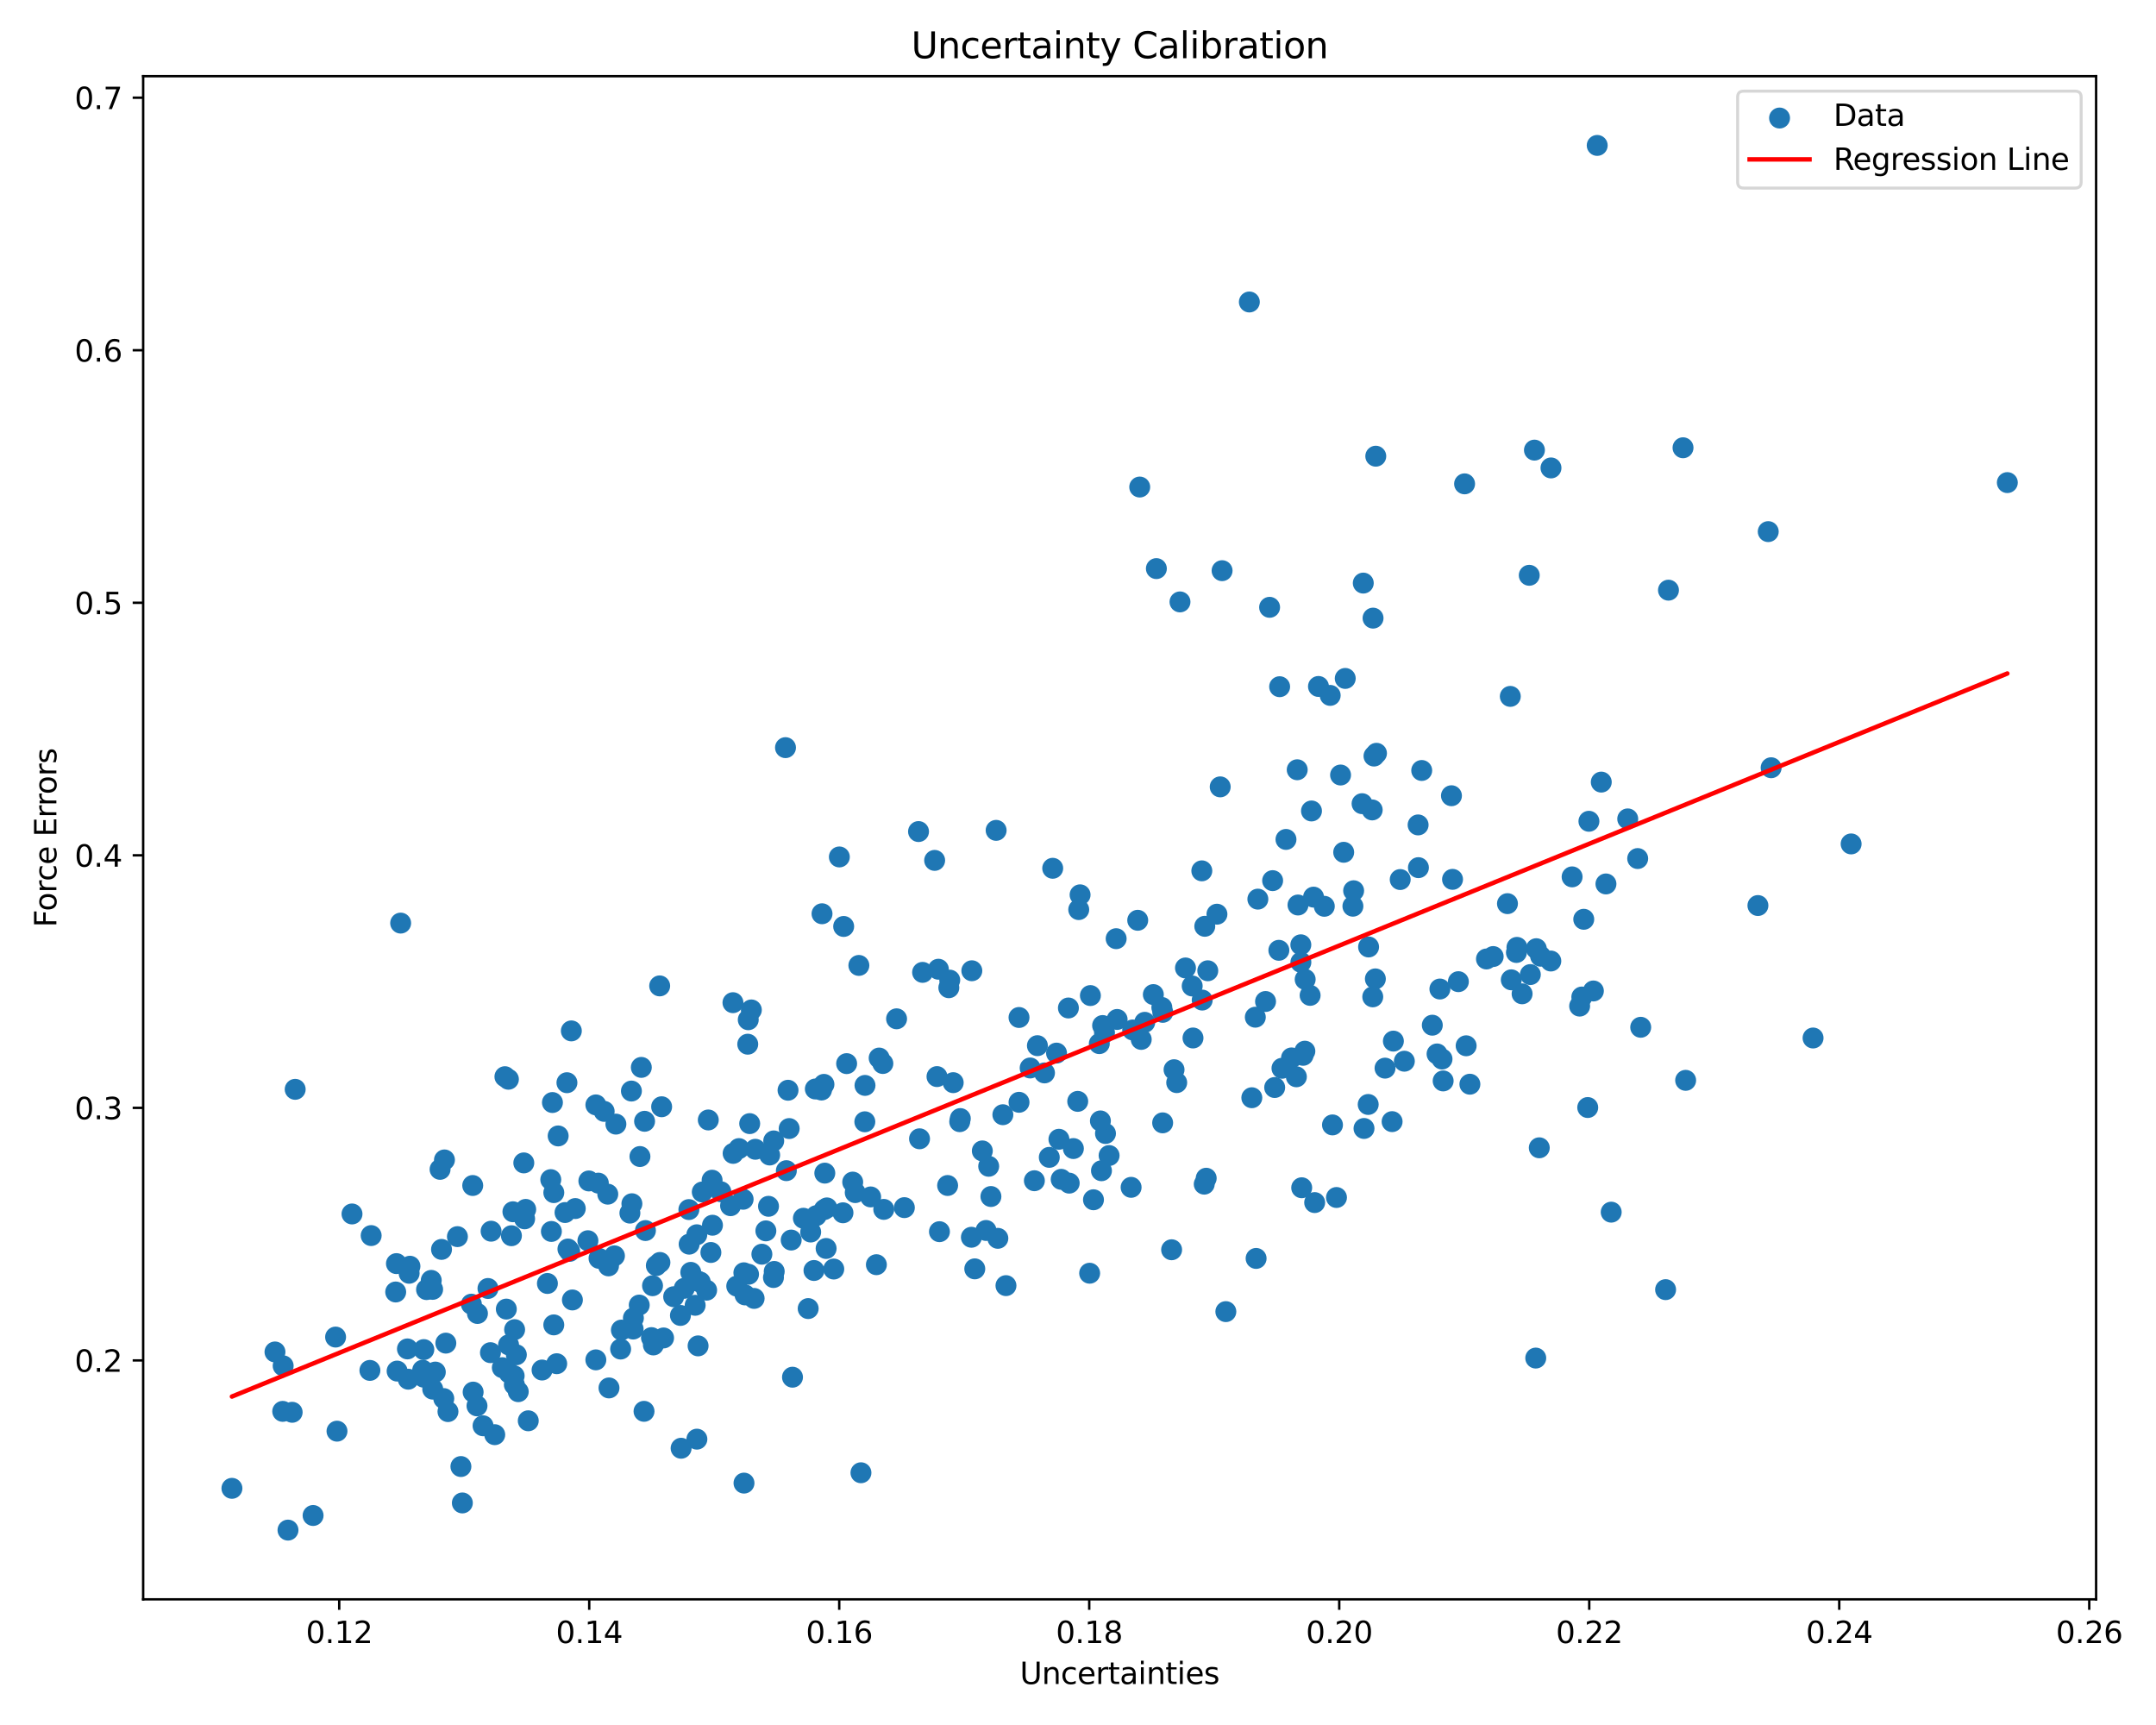 <?xml version="1.0" encoding="utf-8" standalone="no"?>
<!DOCTYPE svg PUBLIC "-//W3C//DTD SVG 1.1//EN"
  "http://www.w3.org/Graphics/SVG/1.1/DTD/svg11.dtd">
<svg xmlns:xlink="http://www.w3.org/1999/xlink" width="720pt" height="576pt" viewBox="0 0 720 576" xmlns="http://www.w3.org/2000/svg" version="1.1">
 <defs>
  <style type="text/css">*{stroke-linejoin: round; stroke-linecap: butt}</style>
 </defs>
 <g id="figure_1">
  <g id="patch_1">
   <path d="M 0 576 
L 720 576 
L 720 0 
L 0 0 
z
" style="fill: #ffffff"/>
  </g>
  <g id="axes_1">
   <g id="patch_2">
    <path d="M 47.81 534.04 
L 699.999 534.04 
L 699.999 25.44 
L 47.81 25.44 
z
" style="fill: #ffffff"/>
   </g>
   <g id="PathCollection_1">
    <defs>
     <path id="mf69632cab9" d="M 0 3 
C 0.796 3 1.559 2.684 2.121 2.121 
C 2.684 1.559 3 0.796 3 0 
C 3 -0.796 2.684 -1.559 2.121 -2.121 
C 1.559 -2.684 0.796 -3 0 -3 
C -0.796 -3 -1.559 -2.684 -2.121 -2.121 
C -2.684 -1.559 -3 -0.796 -3 0 
C -3 0.796 -2.684 1.559 -2.121 2.121 
C -1.559 2.684 -0.796 3 0 3 
z
" style="stroke: #1f77b4"/>
    </defs>
    <g clip-path="url(#p07d9698d6c)">
     <use xlink:href="#mf69632cab9" x="473.58" y="275.452" style="fill: #1f77b4; stroke: #1f77b4"/>
     <use xlink:href="#mf69632cab9" x="104.558" y="506.044" style="fill: #1f77b4; stroke: #1f77b4"/>
     <use xlink:href="#mf69632cab9" x="237.81" y="394.083" style="fill: #1f77b4; stroke: #1f77b4"/>
     <use xlink:href="#mf69632cab9" x="287.516" y="491.773" style="fill: #1f77b4; stroke: #1f77b4"/>
     <use xlink:href="#mf69632cab9" x="174.925" y="388.309" style="fill: #1f77b4; stroke: #1f77b4"/>
     <use xlink:href="#mf69632cab9" x="388.311" y="338.035" style="fill: #1f77b4; stroke: #1f77b4"/>
     <use xlink:href="#mf69632cab9" x="132.617" y="457.822" style="fill: #1f77b4; stroke: #1f77b4"/>
     <use xlink:href="#mf69632cab9" x="285.605" y="398.226" style="fill: #1f77b4; stroke: #1f77b4"/>
     <use xlink:href="#mf69632cab9" x="248.172" y="400.447" style="fill: #1f77b4; stroke: #1f77b4"/>
     <use xlink:href="#mf69632cab9" x="237.932" y="409.12" style="fill: #1f77b4; stroke: #1f77b4"/>
     <use xlink:href="#mf69632cab9" x="670.354" y="161.147" style="fill: #1f77b4; stroke: #1f77b4"/>
     <use xlink:href="#mf69632cab9" x="250.916" y="337.231" style="fill: #1f77b4; stroke: #1f77b4"/>
     <use xlink:href="#mf69632cab9" x="280.303" y="286.145" style="fill: #1f77b4; stroke: #1f77b4"/>
     <use xlink:href="#mf69632cab9" x="543.582" y="273.442" style="fill: #1f77b4; stroke: #1f77b4"/>
     <use xlink:href="#mf69632cab9" x="112.542" y="477.883" style="fill: #1f77b4; stroke: #1f77b4"/>
     <use xlink:href="#mf69632cab9" x="462.538" y="356.665" style="fill: #1f77b4; stroke: #1f77b4"/>
     <use xlink:href="#mf69632cab9" x="438.662" y="299.563" style="fill: #1f77b4; stroke: #1f77b4"/>
     <use xlink:href="#mf69632cab9" x="248.414" y="425" style="fill: #1f77b4; stroke: #1f77b4"/>
     <use xlink:href="#mf69632cab9" x="534.749" y="261.152" style="fill: #1f77b4; stroke: #1f77b4"/>
     <use xlink:href="#mf69632cab9" x="351.554" y="289.931" style="fill: #1f77b4; stroke: #1f77b4"/>
     <use xlink:href="#mf69632cab9" x="249.883" y="340.504" style="fill: #1f77b4; stroke: #1f77b4"/>
     <use xlink:href="#mf69632cab9" x="496.407" y="320.214" style="fill: #1f77b4; stroke: #1f77b4"/>
     <use xlink:href="#mf69632cab9" x="234.528" y="398.022" style="fill: #1f77b4; stroke: #1f77b4"/>
     <use xlink:href="#mf69632cab9" x="474.786" y="257.274" style="fill: #1f77b4; stroke: #1f77b4"/>
     <use xlink:href="#mf69632cab9" x="189.328" y="361.53" style="fill: #1f77b4; stroke: #1f77b4"/>
     <use xlink:href="#mf69632cab9" x="227.46" y="483.59" style="fill: #1f77b4; stroke: #1f77b4"/>
     <use xlink:href="#mf69632cab9" x="367.837" y="390.923" style="fill: #1f77b4; stroke: #1f77b4"/>
     <use xlink:href="#mf69632cab9" x="215.547" y="410.898" style="fill: #1f77b4; stroke: #1f77b4"/>
     <use xlink:href="#mf69632cab9" x="367.119" y="348.481" style="fill: #1f77b4; stroke: #1f77b4"/>
     <use xlink:href="#mf69632cab9" x="512.866" y="453.477" style="fill: #1f77b4; stroke: #1f77b4"/>
     <use xlink:href="#mf69632cab9" x="424.999" y="294.057" style="fill: #1f77b4; stroke: #1f77b4"/>
     <use xlink:href="#mf69632cab9" x="198.983" y="454.074" style="fill: #1f77b4; stroke: #1f77b4"/>
     <use xlink:href="#mf69632cab9" x="427.337" y="229.299" style="fill: #1f77b4; stroke: #1f77b4"/>
     <use xlink:href="#mf69632cab9" x="316.864" y="329.812" style="fill: #1f77b4; stroke: #1f77b4"/>
     <use xlink:href="#mf69632cab9" x="141.15" y="457.531" style="fill: #1f77b4; stroke: #1f77b4"/>
     <use xlink:href="#mf69632cab9" x="459.443" y="152.329" style="fill: #1f77b4; stroke: #1f77b4"/>
     <use xlink:href="#mf69632cab9" x="618.19" y="281.797" style="fill: #1f77b4; stroke: #1f77b4"/>
     <use xlink:href="#mf69632cab9" x="435.866" y="327.033" style="fill: #1f77b4; stroke: #1f77b4"/>
     <use xlink:href="#mf69632cab9" x="346.445" y="349.162" style="fill: #1f77b4; stroke: #1f77b4"/>
     <use xlink:href="#mf69632cab9" x="380.612" y="162.628" style="fill: #1f77b4; stroke: #1f77b4"/>
     <use xlink:href="#mf69632cab9" x="221.6" y="446.76" style="fill: #1f77b4; stroke: #1f77b4"/>
     <use xlink:href="#mf69632cab9" x="210.358" y="405.073" style="fill: #1f77b4; stroke: #1f77b4"/>
     <use xlink:href="#mf69632cab9" x="224.975" y="432.993" style="fill: #1f77b4; stroke: #1f77b4"/>
     <use xlink:href="#mf69632cab9" x="517.956" y="156.249" style="fill: #1f77b4; stroke: #1f77b4"/>
     <use xlink:href="#mf69632cab9" x="196.652" y="394.335" style="fill: #1f77b4; stroke: #1f77b4"/>
     <use xlink:href="#mf69632cab9" x="530.226" y="369.816" style="fill: #1f77b4; stroke: #1f77b4"/>
     <use xlink:href="#mf69632cab9" x="169.786" y="360.375" style="fill: #1f77b4; stroke: #1f77b4"/>
     <use xlink:href="#mf69632cab9" x="244.771" y="334.808" style="fill: #1f77b4; stroke: #1f77b4"/>
     <use xlink:href="#mf69632cab9" x="217.918" y="429.319" style="fill: #1f77b4; stroke: #1f77b4"/>
     <use xlink:href="#mf69632cab9" x="272.591" y="405.934" style="fill: #1f77b4; stroke: #1f77b4"/>
     <use xlink:href="#mf69632cab9" x="528.249" y="332.919" style="fill: #1f77b4; stroke: #1f77b4"/>
     <use xlink:href="#mf69632cab9" x="402.154" y="395.401" style="fill: #1f77b4; stroke: #1f77b4"/>
     <use xlink:href="#mf69632cab9" x="220.384" y="421.553" style="fill: #1f77b4; stroke: #1f77b4"/>
     <use xlink:href="#mf69632cab9" x="172.437" y="452.375" style="fill: #1f77b4; stroke: #1f77b4"/>
     <use xlink:href="#mf69632cab9" x="449.247" y="226.536" style="fill: #1f77b4; stroke: #1f77b4"/>
     <use xlink:href="#mf69632cab9" x="458.434" y="332.86" style="fill: #1f77b4; stroke: #1f77b4"/>
     <use xlink:href="#mf69632cab9" x="254.43" y="418.797" style="fill: #1f77b4; stroke: #1f77b4"/>
     <use xlink:href="#mf69632cab9" x="467.603" y="293.69" style="fill: #1f77b4; stroke: #1f77b4"/>
     <use xlink:href="#mf69632cab9" x="498.648" y="319.399" style="fill: #1f77b4; stroke: #1f77b4"/>
     <use xlink:href="#mf69632cab9" x="480.856" y="330.248" style="fill: #1f77b4; stroke: #1f77b4"/>
     <use xlink:href="#mf69632cab9" x="188.692" y="404.88" style="fill: #1f77b4; stroke: #1f77b4"/>
     <use xlink:href="#mf69632cab9" x="275.159" y="362.085" style="fill: #1f77b4; stroke: #1f77b4"/>
     <use xlink:href="#mf69632cab9" x="255.761" y="411" style="fill: #1f77b4; stroke: #1f77b4"/>
     <use xlink:href="#mf69632cab9" x="517.9" y="320.895" style="fill: #1f77b4; stroke: #1f77b4"/>
     <use xlink:href="#mf69632cab9" x="157.867" y="395.855" style="fill: #1f77b4; stroke: #1f77b4"/>
     <use xlink:href="#mf69632cab9" x="185.913" y="455.361" style="fill: #1f77b4; stroke: #1f77b4"/>
     <use xlink:href="#mf69632cab9" x="275.884" y="416.883" style="fill: #1f77b4; stroke: #1f77b4"/>
     <use xlink:href="#mf69632cab9" x="201.764" y="371.103" style="fill: #1f77b4; stroke: #1f77b4"/>
     <use xlink:href="#mf69632cab9" x="190.251" y="417.845" style="fill: #1f77b4; stroke: #1f77b4"/>
     <use xlink:href="#mf69632cab9" x="141.493" y="459.859" style="fill: #1f77b4; stroke: #1f77b4"/>
     <use xlink:href="#mf69632cab9" x="203.217" y="422.694" style="fill: #1f77b4; stroke: #1f77b4"/>
     <use xlink:href="#mf69632cab9" x="248.801" y="432.392" style="fill: #1f77b4; stroke: #1f77b4"/>
     <use xlink:href="#mf69632cab9" x="246.78" y="383.527" style="fill: #1f77b4; stroke: #1f77b4"/>
     <use xlink:href="#mf69632cab9" x="182.811" y="428.567" style="fill: #1f77b4; stroke: #1f77b4"/>
     <use xlink:href="#mf69632cab9" x="352.834" y="351.646" style="fill: #1f77b4; stroke: #1f77b4"/>
     <use xlink:href="#mf69632cab9" x="431.303" y="353.253" style="fill: #1f77b4; stroke: #1f77b4"/>
     <use xlink:href="#mf69632cab9" x="299.413" y="340.194" style="fill: #1f77b4; stroke: #1f77b4"/>
     <use xlink:href="#mf69632cab9" x="258.297" y="426.583" style="fill: #1f77b4; stroke: #1f77b4"/>
     <use xlink:href="#mf69632cab9" x="158.007" y="464.843" style="fill: #1f77b4; stroke: #1f77b4"/>
     <use xlink:href="#mf69632cab9" x="96.176" y="510.922" style="fill: #1f77b4; stroke: #1f77b4"/>
     <use xlink:href="#mf69632cab9" x="381.116" y="347.073" style="fill: #1f77b4; stroke: #1f77b4"/>
     <use xlink:href="#mf69632cab9" x="422.632" y="334.413" style="fill: #1f77b4; stroke: #1f77b4"/>
     <use xlink:href="#mf69632cab9" x="123.529" y="457.594" style="fill: #1f77b4; stroke: #1f77b4"/>
     <use xlink:href="#mf69632cab9" x="334.909" y="372.217" style="fill: #1f77b4; stroke: #1f77b4"/>
     <use xlink:href="#mf69632cab9" x="184.94" y="442.396" style="fill: #1f77b4; stroke: #1f77b4"/>
     <use xlink:href="#mf69632cab9" x="220.301" y="329.203" style="fill: #1f77b4; stroke: #1f77b4"/>
     <use xlink:href="#mf69632cab9" x="153.922" y="489.696" style="fill: #1f77b4; stroke: #1f77b4"/>
     <use xlink:href="#mf69632cab9" x="591.474" y="256.36" style="fill: #1f77b4; stroke: #1f77b4"/>
     <use xlink:href="#mf69632cab9" x="284.765" y="394.717" style="fill: #1f77b4; stroke: #1f77b4"/>
     <use xlink:href="#mf69632cab9" x="459.681" y="251.534" style="fill: #1f77b4; stroke: #1f77b4"/>
     <use xlink:href="#mf69632cab9" x="249.974" y="425.498" style="fill: #1f77b4; stroke: #1f77b4"/>
     <use xlink:href="#mf69632cab9" x="196.332" y="414.292" style="fill: #1f77b4; stroke: #1f77b4"/>
     <use xlink:href="#mf69632cab9" x="514.047" y="383.265" style="fill: #1f77b4; stroke: #1f77b4"/>
     <use xlink:href="#mf69632cab9" x="427.077" y="317.318" style="fill: #1f77b4; stroke: #1f77b4"/>
     <use xlink:href="#mf69632cab9" x="294.831" y="355.118" style="fill: #1f77b4; stroke: #1f77b4"/>
     <use xlink:href="#mf69632cab9" x="112.071" y="446.464" style="fill: #1f77b4; stroke: #1f77b4"/>
     <use xlink:href="#mf69632cab9" x="215.074" y="471.261" style="fill: #1f77b4; stroke: #1f77b4"/>
     <use xlink:href="#mf69632cab9" x="175.2" y="406.982" style="fill: #1f77b4; stroke: #1f77b4"/>
     <use xlink:href="#mf69632cab9" x="189.663" y="417.064" style="fill: #1f77b4; stroke: #1f77b4"/>
     <use xlink:href="#mf69632cab9" x="546.91" y="286.681" style="fill: #1f77b4; stroke: #1f77b4"/>
     <use xlink:href="#mf69632cab9" x="536.31" y="295.159" style="fill: #1f77b4; stroke: #1f77b4"/>
     <use xlink:href="#mf69632cab9" x="459.307" y="326.865" style="fill: #1f77b4; stroke: #1f77b4"/>
     <use xlink:href="#mf69632cab9" x="605.477" y="346.602" style="fill: #1f77b4; stroke: #1f77b4"/>
     <use xlink:href="#mf69632cab9" x="272.285" y="363.626" style="fill: #1f77b4; stroke: #1f77b4"/>
     <use xlink:href="#mf69632cab9" x="359.907" y="367.762" style="fill: #1f77b4; stroke: #1f77b4"/>
     <use xlink:href="#mf69632cab9" x="385.16" y="332.1" style="fill: #1f77b4; stroke: #1f77b4"/>
     <use xlink:href="#mf69632cab9" x="211.023" y="401.943" style="fill: #1f77b4; stroke: #1f77b4"/>
     <use xlink:href="#mf69632cab9" x="458.249" y="270.445" style="fill: #1f77b4; stroke: #1f77b4"/>
     <use xlink:href="#mf69632cab9" x="230.693" y="424.858" style="fill: #1f77b4; stroke: #1f77b4"/>
     <use xlink:href="#mf69632cab9" x="275.273" y="403.886" style="fill: #1f77b4; stroke: #1f77b4"/>
     <use xlink:href="#mf69632cab9" x="473.686" y="289.719" style="fill: #1f77b4; stroke: #1f77b4"/>
     <use xlink:href="#mf69632cab9" x="256.647" y="402.8" style="fill: #1f77b4; stroke: #1f77b4"/>
     <use xlink:href="#mf69632cab9" x="290.758" y="399.67" style="fill: #1f77b4; stroke: #1f77b4"/>
     <use xlink:href="#mf69632cab9" x="388.27" y="374.935" style="fill: #1f77b4; stroke: #1f77b4"/>
     <use xlink:href="#mf69632cab9" x="77.455" y="496.974" style="fill: #1f77b4; stroke: #1f77b4"/>
     <use xlink:href="#mf69632cab9" x="504.369" y="232.533" style="fill: #1f77b4; stroke: #1f77b4"/>
     <use xlink:href="#mf69632cab9" x="372.742" y="313.438" style="fill: #1f77b4; stroke: #1f77b4"/>
     <use xlink:href="#mf69632cab9" x="117.555" y="405.356" style="fill: #1f77b4; stroke: #1f77b4"/>
     <use xlink:href="#mf69632cab9" x="97.568" y="471.581" style="fill: #1f77b4; stroke: #1f77b4"/>
     <use xlink:href="#mf69632cab9" x="171.766" y="462.37" style="fill: #1f77b4; stroke: #1f77b4"/>
     <use xlink:href="#mf69632cab9" x="165.22" y="479.056" style="fill: #1f77b4; stroke: #1f77b4"/>
     <use xlink:href="#mf69632cab9" x="506.41" y="318.047" style="fill: #1f77b4; stroke: #1f77b4"/>
     <use xlink:href="#mf69632cab9" x="144.513" y="463.853" style="fill: #1f77b4; stroke: #1f77b4"/>
     <use xlink:href="#mf69632cab9" x="159.292" y="469.437" style="fill: #1f77b4; stroke: #1f77b4"/>
     <use xlink:href="#mf69632cab9" x="340.305" y="368.071" style="fill: #1f77b4; stroke: #1f77b4"/>
     <use xlink:href="#mf69632cab9" x="508.31" y="331.843" style="fill: #1f77b4; stroke: #1f77b4"/>
     <use xlink:href="#mf69632cab9" x="398.406" y="346.596" style="fill: #1f77b4; stroke: #1f77b4"/>
     <use xlink:href="#mf69632cab9" x="481.564" y="353.624" style="fill: #1f77b4; stroke: #1f77b4"/>
     <use xlink:href="#mf69632cab9" x="324.398" y="413.139" style="fill: #1f77b4; stroke: #1f77b4"/>
     <use xlink:href="#mf69632cab9" x="527.525" y="335.95" style="fill: #1f77b4; stroke: #1f77b4"/>
     <use xlink:href="#mf69632cab9" x="344.02" y="356.614" style="fill: #1f77b4; stroke: #1f77b4"/>
     <use xlink:href="#mf69632cab9" x="183.933" y="393.894" style="fill: #1f77b4; stroke: #1f77b4"/>
     <use xlink:href="#mf69632cab9" x="173.072" y="464.701" style="fill: #1f77b4; stroke: #1f77b4"/>
     <use xlink:href="#mf69632cab9" x="274.343" y="363.976" style="fill: #1f77b4; stroke: #1f77b4"/>
     <use xlink:href="#mf69632cab9" x="350.412" y="386.455" style="fill: #1f77b4; stroke: #1f77b4"/>
     <use xlink:href="#mf69632cab9" x="316.461" y="395.853" style="fill: #1f77b4; stroke: #1f77b4"/>
     <use xlink:href="#mf69632cab9" x="456.912" y="368.796" style="fill: #1f77b4; stroke: #1f77b4"/>
     <use xlink:href="#mf69632cab9" x="435.16" y="352.386" style="fill: #1f77b4; stroke: #1f77b4"/>
     <use xlink:href="#mf69632cab9" x="167.753" y="456.681" style="fill: #1f77b4; stroke: #1f77b4"/>
     <use xlink:href="#mf69632cab9" x="402.339" y="309.303" style="fill: #1f77b4; stroke: #1f77b4"/>
     <use xlink:href="#mf69632cab9" x="307.08" y="380.258" style="fill: #1f77b4; stroke: #1f77b4"/>
     <use xlink:href="#mf69632cab9" x="244.829" y="385.131" style="fill: #1f77b4; stroke: #1f77b4"/>
     <use xlink:href="#mf69632cab9" x="360.698" y="298.791" style="fill: #1f77b4; stroke: #1f77b4"/>
     <use xlink:href="#mf69632cab9" x="233.857" y="428.098" style="fill: #1f77b4; stroke: #1f77b4"/>
     <use xlink:href="#mf69632cab9" x="458.534" y="206.4" style="fill: #1f77b4; stroke: #1f77b4"/>
     <use xlink:href="#mf69632cab9" x="333.235" y="413.494" style="fill: #1f77b4; stroke: #1f77b4"/>
     <use xlink:href="#mf69632cab9" x="181.024" y="457.47" style="fill: #1f77b4; stroke: #1f77b4"/>
     <use xlink:href="#mf69632cab9" x="162.958" y="430.241" style="fill: #1f77b4; stroke: #1f77b4"/>
     <use xlink:href="#mf69632cab9" x="264.656" y="459.864" style="fill: #1f77b4; stroke: #1f77b4"/>
     <use xlink:href="#mf69632cab9" x="282.735" y="355.157" style="fill: #1f77b4; stroke: #1f77b4"/>
     <use xlink:href="#mf69632cab9" x="171.858" y="443.986" style="fill: #1f77b4; stroke: #1f77b4"/>
     <use xlink:href="#mf69632cab9" x="205.679" y="375.356" style="fill: #1f77b4; stroke: #1f77b4"/>
     <use xlink:href="#mf69632cab9" x="557.189" y="197.064" style="fill: #1f77b4; stroke: #1f77b4"/>
     <use xlink:href="#mf69632cab9" x="386.173" y="189.863" style="fill: #1f77b4; stroke: #1f77b4"/>
     <use xlink:href="#mf69632cab9" x="276.14" y="403.335" style="fill: #1f77b4; stroke: #1f77b4"/>
     <use xlink:href="#mf69632cab9" x="211.44" y="443.787" style="fill: #1f77b4; stroke: #1f77b4"/>
     <use xlink:href="#mf69632cab9" x="487.028" y="327.792" style="fill: #1f77b4; stroke: #1f77b4"/>
     <use xlink:href="#mf69632cab9" x="217.554" y="446.645" style="fill: #1f77b4; stroke: #1f77b4"/>
     <use xlink:href="#mf69632cab9" x="408.118" y="190.559" style="fill: #1f77b4; stroke: #1f77b4"/>
     <use xlink:href="#mf69632cab9" x="250.364" y="375.189" style="fill: #1f77b4; stroke: #1f77b4"/>
     <use xlink:href="#mf69632cab9" x="442.257" y="302.624" style="fill: #1f77b4; stroke: #1f77b4"/>
     <use xlink:href="#mf69632cab9" x="232.148" y="435.854" style="fill: #1f77b4; stroke: #1f77b4"/>
     <use xlink:href="#mf69632cab9" x="235.984" y="430.805" style="fill: #1f77b4; stroke: #1f77b4"/>
     <use xlink:href="#mf69632cab9" x="358.461" y="383.517" style="fill: #1f77b4; stroke: #1f77b4"/>
     <use xlink:href="#mf69632cab9" x="353.631" y="380.418" style="fill: #1f77b4; stroke: #1f77b4"/>
     <use xlink:href="#mf69632cab9" x="444.989" y="375.625" style="fill: #1f77b4; stroke: #1f77b4"/>
     <use xlink:href="#mf69632cab9" x="144.016" y="427.537" style="fill: #1f77b4; stroke: #1f77b4"/>
     <use xlink:href="#mf69632cab9" x="154.404" y="501.854" style="fill: #1f77b4; stroke: #1f77b4"/>
     <use xlink:href="#mf69632cab9" x="428.118" y="356.713" style="fill: #1f77b4; stroke: #1f77b4"/>
     <use xlink:href="#mf69632cab9" x="169.089" y="437.124" style="fill: #1f77b4; stroke: #1f77b4"/>
     <use xlink:href="#mf69632cab9" x="434.706" y="396.606" style="fill: #1f77b4; stroke: #1f77b4"/>
     <use xlink:href="#mf69632cab9" x="141.535" y="450.644" style="fill: #1f77b4; stroke: #1f77b4"/>
     <use xlink:href="#mf69632cab9" x="286.822" y="322.369" style="fill: #1f77b4; stroke: #1f77b4"/>
     <use xlink:href="#mf69632cab9" x="514.49" y="319.291" style="fill: #1f77b4; stroke: #1f77b4"/>
     <use xlink:href="#mf69632cab9" x="402.815" y="393.429" style="fill: #1f77b4; stroke: #1f77b4"/>
     <use xlink:href="#mf69632cab9" x="228.512" y="430.187" style="fill: #1f77b4; stroke: #1f77b4"/>
     <use xlink:href="#mf69632cab9" x="270.729" y="411.389" style="fill: #1f77b4; stroke: #1f77b4"/>
     <use xlink:href="#mf69632cab9" x="215.259" y="374.415" style="fill: #1f77b4; stroke: #1f77b4"/>
     <use xlink:href="#mf69632cab9" x="200.049" y="420.178" style="fill: #1f77b4; stroke: #1f77b4"/>
     <use xlink:href="#mf69632cab9" x="257.035" y="385.673" style="fill: #1f77b4; stroke: #1f77b4"/>
     <use xlink:href="#mf69632cab9" x="365.17" y="400.618" style="fill: #1f77b4; stroke: #1f77b4"/>
     <use xlink:href="#mf69632cab9" x="387.997" y="336.398" style="fill: #1f77b4; stroke: #1f77b4"/>
     <use xlink:href="#mf69632cab9" x="379.945" y="307.295" style="fill: #1f77b4; stroke: #1f77b4"/>
     <use xlink:href="#mf69632cab9" x="190.802" y="344.228" style="fill: #1f77b4; stroke: #1f77b4"/>
     <use xlink:href="#mf69632cab9" x="252.247" y="383.76" style="fill: #1f77b4; stroke: #1f77b4"/>
     <use xlink:href="#mf69632cab9" x="214.171" y="356.416" style="fill: #1f77b4; stroke: #1f77b4"/>
     <use xlink:href="#mf69632cab9" x="249.712" y="348.671" style="fill: #1f77b4; stroke: #1f77b4"/>
     <use xlink:href="#mf69632cab9" x="133.801" y="308.232" style="fill: #1f77b4; stroke: #1f77b4"/>
     <use xlink:href="#mf69632cab9" x="275.446" y="391.722" style="fill: #1f77b4; stroke: #1f77b4"/>
     <use xlink:href="#mf69632cab9" x="324.545" y="324.149" style="fill: #1f77b4; stroke: #1f77b4"/>
     <use xlink:href="#mf69632cab9" x="382.293" y="341.363" style="fill: #1f77b4; stroke: #1f77b4"/>
     <use xlink:href="#mf69632cab9" x="489.622" y="349.2" style="fill: #1f77b4; stroke: #1f77b4"/>
     <use xlink:href="#mf69632cab9" x="230.14" y="415.443" style="fill: #1f77b4; stroke: #1f77b4"/>
     <use xlink:href="#mf69632cab9" x="481.945" y="360.935" style="fill: #1f77b4; stroke: #1f77b4"/>
     <use xlink:href="#mf69632cab9" x="203.375" y="463.449" style="fill: #1f77b4; stroke: #1f77b4"/>
     <use xlink:href="#mf69632cab9" x="288.811" y="374.578" style="fill: #1f77b4; stroke: #1f77b4"/>
     <use xlink:href="#mf69632cab9" x="454.866" y="268.357" style="fill: #1f77b4; stroke: #1f77b4"/>
     <use xlink:href="#mf69632cab9" x="136.632" y="425.166" style="fill: #1f77b4; stroke: #1f77b4"/>
     <use xlink:href="#mf69632cab9" x="378.257" y="343.915" style="fill: #1f77b4; stroke: #1f77b4"/>
     <use xlink:href="#mf69632cab9" x="269.893" y="436.95" style="fill: #1f77b4; stroke: #1f77b4"/>
     <use xlink:href="#mf69632cab9" x="504.697" y="327.173" style="fill: #1f77b4; stroke: #1f77b4"/>
     <use xlink:href="#mf69632cab9" x="168.619" y="359.518" style="fill: #1f77b4; stroke: #1f77b4"/>
     <use xlink:href="#mf69632cab9" x="392.964" y="361.502" style="fill: #1f77b4; stroke: #1f77b4"/>
     <use xlink:href="#mf69632cab9" x="368.218" y="342.438" style="fill: #1f77b4; stroke: #1f77b4"/>
     <use xlink:href="#mf69632cab9" x="292.67" y="422.297" style="fill: #1f77b4; stroke: #1f77b4"/>
     <use xlink:href="#mf69632cab9" x="98.578" y="363.743" style="fill: #1f77b4; stroke: #1f77b4"/>
     <use xlink:href="#mf69632cab9" x="271.827" y="424.233" style="fill: #1f77b4; stroke: #1f77b4"/>
     <use xlink:href="#mf69632cab9" x="369.177" y="378.492" style="fill: #1f77b4; stroke: #1f77b4"/>
     <use xlink:href="#mf69632cab9" x="136.064" y="450.42" style="fill: #1f77b4; stroke: #1f77b4"/>
     <use xlink:href="#mf69632cab9" x="401.481" y="333.936" style="fill: #1f77b4; stroke: #1f77b4"/>
     <use xlink:href="#mf69632cab9" x="455.27" y="194.702" style="fill: #1f77b4; stroke: #1f77b4"/>
     <use xlink:href="#mf69632cab9" x="295.135" y="403.831" style="fill: #1f77b4; stroke: #1f77b4"/>
     <use xlink:href="#mf69632cab9" x="220.956" y="369.559" style="fill: #1f77b4; stroke: #1f77b4"/>
     <use xlink:href="#mf69632cab9" x="433.208" y="257.032" style="fill: #1f77b4; stroke: #1f77b4"/>
     <use xlink:href="#mf69632cab9" x="320.701" y="373.504" style="fill: #1f77b4; stroke: #1f77b4"/>
     <use xlink:href="#mf69632cab9" x="132.143" y="431.412" style="fill: #1f77b4; stroke: #1f77b4"/>
     <use xlink:href="#mf69632cab9" x="230.051" y="403.894" style="fill: #1f77b4; stroke: #1f77b4"/>
     <use xlink:href="#mf69632cab9" x="512.428" y="150.302" style="fill: #1f77b4; stroke: #1f77b4"/>
     <use xlink:href="#mf69632cab9" x="538.065" y="404.754" style="fill: #1f77b4; stroke: #1f77b4"/>
     <use xlink:href="#mf69632cab9" x="312.909" y="359.486" style="fill: #1f77b4; stroke: #1f77b4"/>
     <use xlink:href="#mf69632cab9" x="363.891" y="425.146" style="fill: #1f77b4; stroke: #1f77b4"/>
     <use xlink:href="#mf69632cab9" x="262.606" y="390.9" style="fill: #1f77b4; stroke: #1f77b4"/>
     <use xlink:href="#mf69632cab9" x="263.164" y="364.048" style="fill: #1f77b4; stroke: #1f77b4"/>
     <use xlink:href="#mf69632cab9" x="148.427" y="387.316" style="fill: #1f77b4; stroke: #1f77b4"/>
     <use xlink:href="#mf69632cab9" x="503.422" y="301.738" style="fill: #1f77b4; stroke: #1f77b4"/>
     <use xlink:href="#mf69632cab9" x="288.868" y="362.431" style="fill: #1f77b4; stroke: #1f77b4"/>
     <use xlink:href="#mf69632cab9" x="392.078" y="357.19" style="fill: #1f77b4; stroke: #1f77b4"/>
     <use xlink:href="#mf69632cab9" x="510.698" y="192.099" style="fill: #1f77b4; stroke: #1f77b4"/>
     <use xlink:href="#mf69632cab9" x="147.447" y="417.191" style="fill: #1f77b4; stroke: #1f77b4"/>
     <use xlink:href="#mf69632cab9" x="136.334" y="460.534" style="fill: #1f77b4; stroke: #1f77b4"/>
     <use xlink:href="#mf69632cab9" x="262.317" y="249.647" style="fill: #1f77b4; stroke: #1f77b4"/>
     <use xlink:href="#mf69632cab9" x="367.482" y="374.289" style="fill: #1f77b4; stroke: #1f77b4"/>
     <use xlink:href="#mf69632cab9" x="142.444" y="430.612" style="fill: #1f77b4; stroke: #1f77b4"/>
     <use xlink:href="#mf69632cab9" x="528.897" y="306.963" style="fill: #1f77b4; stroke: #1f77b4"/>
     <use xlink:href="#mf69632cab9" x="325.529" y="423.688" style="fill: #1f77b4; stroke: #1f77b4"/>
     <use xlink:href="#mf69632cab9" x="398.137" y="329.233" style="fill: #1f77b4; stroke: #1f77b4"/>
     <use xlink:href="#mf69632cab9" x="219.186" y="422.597" style="fill: #1f77b4; stroke: #1f77b4"/>
     <use xlink:href="#mf69632cab9" x="232.727" y="480.551" style="fill: #1f77b4; stroke: #1f77b4"/>
     <use xlink:href="#mf69632cab9" x="407.491" y="262.744" style="fill: #1f77b4; stroke: #1f77b4"/>
     <use xlink:href="#mf69632cab9" x="149.601" y="471.351" style="fill: #1f77b4; stroke: #1f77b4"/>
     <use xlink:href="#mf69632cab9" x="169.834" y="449.064" style="fill: #1f77b4; stroke: #1f77b4"/>
     <use xlink:href="#mf69632cab9" x="444.22" y="232.202" style="fill: #1f77b4; stroke: #1f77b4"/>
     <use xlink:href="#mf69632cab9" x="184.488" y="368.148" style="fill: #1f77b4; stroke: #1f77b4"/>
     <use xlink:href="#mf69632cab9" x="274.516" y="305.116" style="fill: #1f77b4; stroke: #1f77b4"/>
     <use xlink:href="#mf69632cab9" x="312.128" y="287.295" style="fill: #1f77b4; stroke: #1f77b4"/>
     <use xlink:href="#mf69632cab9" x="157.417" y="435.479" style="fill: #1f77b4; stroke: #1f77b4"/>
     <use xlink:href="#mf69632cab9" x="171.703" y="459.418" style="fill: #1f77b4; stroke: #1f77b4"/>
     <use xlink:href="#mf69632cab9" x="330.919" y="399.532" style="fill: #1f77b4; stroke: #1f77b4"/>
     <use xlink:href="#mf69632cab9" x="556.23" y="430.627" style="fill: #1f77b4; stroke: #1f77b4"/>
     <use xlink:href="#mf69632cab9" x="293.597" y="353.294" style="fill: #1f77b4; stroke: #1f77b4"/>
     <use xlink:href="#mf69632cab9" x="452.049" y="297.431" style="fill: #1f77b4; stroke: #1f77b4"/>
     <use xlink:href="#mf69632cab9" x="437.519" y="332.369" style="fill: #1f77b4; stroke: #1f77b4"/>
     <use xlink:href="#mf69632cab9" x="448.73" y="284.59" style="fill: #1f77b4; stroke: #1f77b4"/>
     <use xlink:href="#mf69632cab9" x="136.904" y="422.811" style="fill: #1f77b4; stroke: #1f77b4"/>
     <use xlink:href="#mf69632cab9" x="455.514" y="376.81" style="fill: #1f77b4; stroke: #1f77b4"/>
     <use xlink:href="#mf69632cab9" x="373.066" y="340.409" style="fill: #1f77b4; stroke: #1f77b4"/>
     <use xlink:href="#mf69632cab9" x="211.524" y="440.108" style="fill: #1f77b4; stroke: #1f77b4"/>
     <use xlink:href="#mf69632cab9" x="243.973" y="402.597" style="fill: #1f77b4; stroke: #1f77b4"/>
     <use xlink:href="#mf69632cab9" x="313.733" y="411.273" style="fill: #1f77b4; stroke: #1f77b4"/>
     <use xlink:href="#mf69632cab9" x="465.326" y="347.642" style="fill: #1f77b4; stroke: #1f77b4"/>
     <use xlink:href="#mf69632cab9" x="213.711" y="386.177" style="fill: #1f77b4; stroke: #1f77b4"/>
     <use xlink:href="#mf69632cab9" x="318.326" y="361.513" style="fill: #1f77b4; stroke: #1f77b4"/>
     <use xlink:href="#mf69632cab9" x="264.22" y="414.072" style="fill: #1f77b4; stroke: #1f77b4"/>
     <use xlink:href="#mf69632cab9" x="146.962" y="390.462" style="fill: #1f77b4; stroke: #1f77b4"/>
     <use xlink:href="#mf69632cab9" x="207.513" y="444.131" style="fill: #1f77b4; stroke: #1f77b4"/>
     <use xlink:href="#mf69632cab9" x="205.198" y="419.347" style="fill: #1f77b4; stroke: #1f77b4"/>
     <use xlink:href="#mf69632cab9" x="332.661" y="277.268" style="fill: #1f77b4; stroke: #1f77b4"/>
     <use xlink:href="#mf69632cab9" x="447.684" y="258.788" style="fill: #1f77b4; stroke: #1f77b4"/>
     <use xlink:href="#mf69632cab9" x="184.138" y="411.197" style="fill: #1f77b4; stroke: #1f77b4"/>
     <use xlink:href="#mf69632cab9" x="145.377" y="458.153" style="fill: #1f77b4; stroke: #1f77b4"/>
     <use xlink:href="#mf69632cab9" x="446.319" y="399.859" style="fill: #1f77b4; stroke: #1f77b4"/>
     <use xlink:href="#mf69632cab9" x="306.745" y="277.668" style="fill: #1f77b4; stroke: #1f77b4"/>
     <use xlink:href="#mf69632cab9" x="176.415" y="474.42" style="fill: #1f77b4; stroke: #1f77b4"/>
     <use xlink:href="#mf69632cab9" x="175.56" y="403.834" style="fill: #1f77b4; stroke: #1f77b4"/>
     <use xlink:href="#mf69632cab9" x="587.061" y="302.371" style="fill: #1f77b4; stroke: #1f77b4"/>
     <use xlink:href="#mf69632cab9" x="246.036" y="429.455" style="fill: #1f77b4; stroke: #1f77b4"/>
     <use xlink:href="#mf69632cab9" x="429.456" y="280.297" style="fill: #1f77b4; stroke: #1f77b4"/>
     <use xlink:href="#mf69632cab9" x="328.051" y="384.306" style="fill: #1f77b4; stroke: #1f77b4"/>
     <use xlink:href="#mf69632cab9" x="163.79" y="451.669" style="fill: #1f77b4; stroke: #1f77b4"/>
     <use xlink:href="#mf69632cab9" x="199.819" y="395.062" style="fill: #1f77b4; stroke: #1f77b4"/>
     <use xlink:href="#mf69632cab9" x="313.379" y="323.637" style="fill: #1f77b4; stroke: #1f77b4"/>
     <use xlink:href="#mf69632cab9" x="233.049" y="427.805" style="fill: #1f77b4; stroke: #1f77b4"/>
     <use xlink:href="#mf69632cab9" x="330.174" y="389.435" style="fill: #1f77b4; stroke: #1f77b4"/>
     <use xlink:href="#mf69632cab9" x="562.05" y="149.513" style="fill: #1f77b4; stroke: #1f77b4"/>
     <use xlink:href="#mf69632cab9" x="354.385" y="393.793" style="fill: #1f77b4; stroke: #1f77b4"/>
     <use xlink:href="#mf69632cab9" x="345.431" y="394.26" style="fill: #1f77b4; stroke: #1f77b4"/>
     <use xlink:href="#mf69632cab9" x="547.92" y="343.023" style="fill: #1f77b4; stroke: #1f77b4"/>
     <use xlink:href="#mf69632cab9" x="170.79" y="412.624" style="fill: #1f77b4; stroke: #1f77b4"/>
     <use xlink:href="#mf69632cab9" x="479.908" y="351.925" style="fill: #1f77b4; stroke: #1f77b4"/>
     <use xlink:href="#mf69632cab9" x="490.873" y="362.031" style="fill: #1f77b4; stroke: #1f77b4"/>
     <use xlink:href="#mf69632cab9" x="457.043" y="316.204" style="fill: #1f77b4; stroke: #1f77b4"/>
     <use xlink:href="#mf69632cab9" x="227.234" y="439.243" style="fill: #1f77b4; stroke: #1f77b4"/>
     <use xlink:href="#mf69632cab9" x="213.476" y="435.781" style="fill: #1f77b4; stroke: #1f77b4"/>
     <use xlink:href="#mf69632cab9" x="406.399" y="305.263" style="fill: #1f77b4; stroke: #1f77b4"/>
     <use xlink:href="#mf69632cab9" x="302.012" y="403.246" style="fill: #1f77b4; stroke: #1f77b4"/>
     <use xlink:href="#mf69632cab9" x="401.351" y="290.785" style="fill: #1f77b4; stroke: #1f77b4"/>
     <use xlink:href="#mf69632cab9" x="232.696" y="412.302" style="fill: #1f77b4; stroke: #1f77b4"/>
     <use xlink:href="#mf69632cab9" x="530.624" y="274.235" style="fill: #1f77b4; stroke: #1f77b4"/>
     <use xlink:href="#mf69632cab9" x="533.391" y="48.558" style="fill: #1f77b4; stroke: #1f77b4"/>
     <use xlink:href="#mf69632cab9" x="458.848" y="252.455" style="fill: #1f77b4; stroke: #1f77b4"/>
     <use xlink:href="#mf69632cab9" x="485.079" y="293.626" style="fill: #1f77b4; stroke: #1f77b4"/>
     <use xlink:href="#mf69632cab9" x="418.049" y="366.546" style="fill: #1f77b4; stroke: #1f77b4"/>
     <use xlink:href="#mf69632cab9" x="207.262" y="450.467" style="fill: #1f77b4; stroke: #1f77b4"/>
     <use xlink:href="#mf69632cab9" x="420.064" y="300.232" style="fill: #1f77b4; stroke: #1f77b4"/>
     <use xlink:href="#mf69632cab9" x="532.114" y="330.898" style="fill: #1f77b4; stroke: #1f77b4"/>
     <use xlink:href="#mf69632cab9" x="161.316" y="476.085" style="fill: #1f77b4; stroke: #1f77b4"/>
     <use xlink:href="#mf69632cab9" x="437.974" y="270.791" style="fill: #1f77b4; stroke: #1f77b4"/>
     <use xlink:href="#mf69632cab9" x="281.513" y="404.967" style="fill: #1f77b4; stroke: #1f77b4"/>
     <use xlink:href="#mf69632cab9" x="170.067" y="458.485" style="fill: #1f77b4; stroke: #1f77b4"/>
     <use xlink:href="#mf69632cab9" x="335.946" y="429.288" style="fill: #1f77b4; stroke: #1f77b4"/>
     <use xlink:href="#mf69632cab9" x="329.285" y="410.869" style="fill: #1f77b4; stroke: #1f77b4"/>
     <use xlink:href="#mf69632cab9" x="451.806" y="302.593" style="fill: #1f77b4; stroke: #1f77b4"/>
     <use xlink:href="#mf69632cab9" x="191.156" y="434.071" style="fill: #1f77b4; stroke: #1f77b4"/>
     <use xlink:href="#mf69632cab9" x="364.141" y="332.432" style="fill: #1f77b4; stroke: #1f77b4"/>
     <use xlink:href="#mf69632cab9" x="435.761" y="351.004" style="fill: #1f77b4; stroke: #1f77b4"/>
     <use xlink:href="#mf69632cab9" x="357.064" y="395.064" style="fill: #1f77b4; stroke: #1f77b4"/>
     <use xlink:href="#mf69632cab9" x="159.449" y="438.588" style="fill: #1f77b4; stroke: #1f77b4"/>
     <use xlink:href="#mf69632cab9" x="356.797" y="336.579" style="fill: #1f77b4; stroke: #1f77b4"/>
     <use xlink:href="#mf69632cab9" x="439.036" y="401.557" style="fill: #1f77b4; stroke: #1f77b4"/>
     <use xlink:href="#mf69632cab9" x="258.552" y="424.551" style="fill: #1f77b4; stroke: #1f77b4"/>
     <use xlink:href="#mf69632cab9" x="317.171" y="327.274" style="fill: #1f77b4; stroke: #1f77b4"/>
     <use xlink:href="#mf69632cab9" x="391.265" y="417.309" style="fill: #1f77b4; stroke: #1f77b4"/>
     <use xlink:href="#mf69632cab9" x="432.929" y="359.554" style="fill: #1f77b4; stroke: #1f77b4"/>
     <use xlink:href="#mf69632cab9" x="409.373" y="437.969" style="fill: #1f77b4; stroke: #1f77b4"/>
     <use xlink:href="#mf69632cab9" x="91.831" y="451.437" style="fill: #1f77b4; stroke: #1f77b4"/>
     <use xlink:href="#mf69632cab9" x="562.925" y="360.737" style="fill: #1f77b4; stroke: #1f77b4"/>
     <use xlink:href="#mf69632cab9" x="268.297" y="406.789" style="fill: #1f77b4; stroke: #1f77b4"/>
     <use xlink:href="#mf69632cab9" x="132.393" y="421.936" style="fill: #1f77b4; stroke: #1f77b4"/>
     <use xlink:href="#mf69632cab9" x="278.439" y="423.748" style="fill: #1f77b4; stroke: #1f77b4"/>
     <use xlink:href="#mf69632cab9" x="320.497" y="374.542" style="fill: #1f77b4; stroke: #1f77b4"/>
     <use xlink:href="#mf69632cab9" x="308.105" y="324.687" style="fill: #1f77b4; stroke: #1f77b4"/>
     <use xlink:href="#mf69632cab9" x="440.305" y="229.218" style="fill: #1f77b4; stroke: #1f77b4"/>
     <use xlink:href="#mf69632cab9" x="489.104" y="161.563" style="fill: #1f77b4; stroke: #1f77b4"/>
     <use xlink:href="#mf69632cab9" x="94.414" y="471.273" style="fill: #1f77b4; stroke: #1f77b4"/>
     <use xlink:href="#mf69632cab9" x="434.415" y="315.479" style="fill: #1f77b4; stroke: #1f77b4"/>
     <use xlink:href="#mf69632cab9" x="144.478" y="430.535" style="fill: #1f77b4; stroke: #1f77b4"/>
     <use xlink:href="#mf69632cab9" x="233.13" y="449.407" style="fill: #1f77b4; stroke: #1f77b4"/>
     <use xlink:href="#mf69632cab9" x="478.322" y="342.325" style="fill: #1f77b4; stroke: #1f77b4"/>
     <use xlink:href="#mf69632cab9" x="340.302" y="339.752" style="fill: #1f77b4; stroke: #1f77b4"/>
     <use xlink:href="#mf69632cab9" x="468.982" y="354.351" style="fill: #1f77b4; stroke: #1f77b4"/>
     <use xlink:href="#mf69632cab9" x="218.199" y="449.099" style="fill: #1f77b4; stroke: #1f77b4"/>
     <use xlink:href="#mf69632cab9" x="348.811" y="358.259" style="fill: #1f77b4; stroke: #1f77b4"/>
     <use xlink:href="#mf69632cab9" x="152.755" y="412.927" style="fill: #1f77b4; stroke: #1f77b4"/>
     <use xlink:href="#mf69632cab9" x="164.002" y="411.113" style="fill: #1f77b4; stroke: #1f77b4"/>
     <use xlink:href="#mf69632cab9" x="417.225" y="100.838" style="fill: #1f77b4; stroke: #1f77b4"/>
     <use xlink:href="#mf69632cab9" x="360.245" y="303.725" style="fill: #1f77b4; stroke: #1f77b4"/>
     <use xlink:href="#mf69632cab9" x="425.683" y="363.135" style="fill: #1f77b4; stroke: #1f77b4"/>
     <use xlink:href="#mf69632cab9" x="368.849" y="344.838" style="fill: #1f77b4; stroke: #1f77b4"/>
     <use xlink:href="#mf69632cab9" x="434.432" y="321.312" style="fill: #1f77b4; stroke: #1f77b4"/>
     <use xlink:href="#mf69632cab9" x="263.545" y="376.839" style="fill: #1f77b4; stroke: #1f77b4"/>
     <use xlink:href="#mf69632cab9" x="148.885" y="448.487" style="fill: #1f77b4; stroke: #1f77b4"/>
     <use xlink:href="#mf69632cab9" x="394.061" y="200.985" style="fill: #1f77b4; stroke: #1f77b4"/>
     <use xlink:href="#mf69632cab9" x="171.29" y="404.623" style="fill: #1f77b4; stroke: #1f77b4"/>
     <use xlink:href="#mf69632cab9" x="419.481" y="420.205" style="fill: #1f77b4; stroke: #1f77b4"/>
     <use xlink:href="#mf69632cab9" x="506.587" y="316.341" style="fill: #1f77b4; stroke: #1f77b4"/>
     <use xlink:href="#mf69632cab9" x="210.863" y="364.317" style="fill: #1f77b4; stroke: #1f77b4"/>
     <use xlink:href="#mf69632cab9" x="192.114" y="403.551" style="fill: #1f77b4; stroke: #1f77b4"/>
     <use xlink:href="#mf69632cab9" x="184.946" y="398.235" style="fill: #1f77b4; stroke: #1f77b4"/>
     <use xlink:href="#mf69632cab9" x="525.009" y="292.8" style="fill: #1f77b4; stroke: #1f77b4"/>
     <use xlink:href="#mf69632cab9" x="590.507" y="177.513" style="fill: #1f77b4; stroke: #1f77b4"/>
     <use xlink:href="#mf69632cab9" x="236.534" y="373.97" style="fill: #1f77b4; stroke: #1f77b4"/>
     <use xlink:href="#mf69632cab9" x="513.047" y="316.78" style="fill: #1f77b4; stroke: #1f77b4"/>
     <use xlink:href="#mf69632cab9" x="237.402" y="418.222" style="fill: #1f77b4; stroke: #1f77b4"/>
     <use xlink:href="#mf69632cab9" x="511.056" y="325.421" style="fill: #1f77b4; stroke: #1f77b4"/>
     <use xlink:href="#mf69632cab9" x="403.339" y="324.152" style="fill: #1f77b4; stroke: #1f77b4"/>
     <use xlink:href="#mf69632cab9" x="484.718" y="265.706" style="fill: #1f77b4; stroke: #1f77b4"/>
     <use xlink:href="#mf69632cab9" x="123.953" y="412.576" style="fill: #1f77b4; stroke: #1f77b4"/>
     <use xlink:href="#mf69632cab9" x="395.893" y="323.216" style="fill: #1f77b4; stroke: #1f77b4"/>
     <use xlink:href="#mf69632cab9" x="94.563" y="456.069" style="fill: #1f77b4; stroke: #1f77b4"/>
     <use xlink:href="#mf69632cab9" x="148.202" y="467.001" style="fill: #1f77b4; stroke: #1f77b4"/>
     <use xlink:href="#mf69632cab9" x="377.738" y="396.468" style="fill: #1f77b4; stroke: #1f77b4"/>
     <use xlink:href="#mf69632cab9" x="258.385" y="380.965" style="fill: #1f77b4; stroke: #1f77b4"/>
     <use xlink:href="#mf69632cab9" x="186.399" y="379.303" style="fill: #1f77b4; stroke: #1f77b4"/>
     <use xlink:href="#mf69632cab9" x="423.987" y="202.791" style="fill: #1f77b4; stroke: #1f77b4"/>
     <use xlink:href="#mf69632cab9" x="248.46" y="495.229" style="fill: #1f77b4; stroke: #1f77b4"/>
     <use xlink:href="#mf69632cab9" x="433.468" y="302.193" style="fill: #1f77b4; stroke: #1f77b4"/>
     <use xlink:href="#mf69632cab9" x="464.897" y="374.528" style="fill: #1f77b4; stroke: #1f77b4"/>
     <use xlink:href="#mf69632cab9" x="419.216" y="339.655" style="fill: #1f77b4; stroke: #1f77b4"/>
     <use xlink:href="#mf69632cab9" x="202.968" y="398.747" style="fill: #1f77b4; stroke: #1f77b4"/>
     <use xlink:href="#mf69632cab9" x="370.388" y="385.85" style="fill: #1f77b4; stroke: #1f77b4"/>
     <use xlink:href="#mf69632cab9" x="240.731" y="397.936" style="fill: #1f77b4; stroke: #1f77b4"/>
     <use xlink:href="#mf69632cab9" x="198.994" y="368.941" style="fill: #1f77b4; stroke: #1f77b4"/>
     <use xlink:href="#mf69632cab9" x="281.746" y="309.357" style="fill: #1f77b4; stroke: #1f77b4"/>
     <use xlink:href="#mf69632cab9" x="251.843" y="433.56" style="fill: #1f77b4; stroke: #1f77b4"/>
    </g>
   </g>
   <g id="matplotlib.axis_1">
    <g id="xtick_1">
     <g id="line2d_1">
      <defs>
       <path id="mc8cc0529de" d="M 0 0 
L 0 3.5 
" style="stroke: #000000; stroke-width: 0.8"/>
      </defs>
      <g>
       <use xlink:href="#mc8cc0529de" x="113.283" y="534.04" style="stroke: #000000; stroke-width: 0.8"/>
      </g>
     </g>
     <g id="text_1">
      <!-- 0.12 -->
      <g transform="translate(102.15 548.638) scale(0.1 -0.1)">
       <defs>
        <path id="DejaVuSans-30" d="M 2034 4250 
Q 1547 4250 1301 3770 
Q 1056 3291 1056 2328 
Q 1056 1369 1301 889 
Q 1547 409 2034 409 
Q 2525 409 2770 889 
Q 3016 1369 3016 2328 
Q 3016 3291 2770 3770 
Q 2525 4250 2034 4250 
z
M 2034 4750 
Q 2819 4750 3233 4129 
Q 3647 3509 3647 2328 
Q 3647 1150 3233 529 
Q 2819 -91 2034 -91 
Q 1250 -91 836 529 
Q 422 1150 422 2328 
Q 422 3509 836 4129 
Q 1250 4750 2034 4750 
z
" transform="scale(0.016)"/>
        <path id="DejaVuSans-2e" d="M 684 794 
L 1344 794 
L 1344 0 
L 684 0 
L 684 794 
z
" transform="scale(0.016)"/>
        <path id="DejaVuSans-31" d="M 794 531 
L 1825 531 
L 1825 4091 
L 703 3866 
L 703 4441 
L 1819 4666 
L 2450 4666 
L 2450 531 
L 3481 531 
L 3481 0 
L 794 0 
L 794 531 
z
" transform="scale(0.016)"/>
        <path id="DejaVuSans-32" d="M 1228 531 
L 3431 531 
L 3431 0 
L 469 0 
L 469 531 
Q 828 903 1448 1529 
Q 2069 2156 2228 2338 
Q 2531 2678 2651 2914 
Q 2772 3150 2772 3378 
Q 2772 3750 2511 3984 
Q 2250 4219 1831 4219 
Q 1534 4219 1204 4116 
Q 875 4013 500 3803 
L 500 4441 
Q 881 4594 1212 4672 
Q 1544 4750 1819 4750 
Q 2544 4750 2975 4387 
Q 3406 4025 3406 3419 
Q 3406 3131 3298 2873 
Q 3191 2616 2906 2266 
Q 2828 2175 2409 1742 
Q 1991 1309 1228 531 
z
" transform="scale(0.016)"/>
       </defs>
       <use xlink:href="#DejaVuSans-30"/>
       <use xlink:href="#DejaVuSans-2e" x="63.623"/>
       <use xlink:href="#DejaVuSans-31" x="95.41"/>
       <use xlink:href="#DejaVuSans-32" x="159.033"/>
      </g>
     </g>
    </g>
    <g id="xtick_2">
     <g id="line2d_2">
      <g>
       <use xlink:href="#mc8cc0529de" x="196.773" y="534.04" style="stroke: #000000; stroke-width: 0.8"/>
      </g>
     </g>
     <g id="text_2">
      <!-- 0.14 -->
      <g transform="translate(185.64 548.638) scale(0.1 -0.1)">
       <defs>
        <path id="DejaVuSans-34" d="M 2419 4116 
L 825 1625 
L 2419 1625 
L 2419 4116 
z
M 2253 4666 
L 3047 4666 
L 3047 1625 
L 3713 1625 
L 3713 1100 
L 3047 1100 
L 3047 0 
L 2419 0 
L 2419 1100 
L 313 1100 
L 313 1709 
L 2253 4666 
z
" transform="scale(0.016)"/>
       </defs>
       <use xlink:href="#DejaVuSans-30"/>
       <use xlink:href="#DejaVuSans-2e" x="63.623"/>
       <use xlink:href="#DejaVuSans-31" x="95.41"/>
       <use xlink:href="#DejaVuSans-34" x="159.033"/>
      </g>
     </g>
    </g>
    <g id="xtick_3">
     <g id="line2d_3">
      <g>
       <use xlink:href="#mc8cc0529de" x="280.262" y="534.04" style="stroke: #000000; stroke-width: 0.8"/>
      </g>
     </g>
     <g id="text_3">
      <!-- 0.16 -->
      <g transform="translate(269.129 548.638) scale(0.1 -0.1)">
       <defs>
        <path id="DejaVuSans-36" d="M 2113 2584 
Q 1688 2584 1439 2293 
Q 1191 2003 1191 1497 
Q 1191 994 1439 701 
Q 1688 409 2113 409 
Q 2538 409 2786 701 
Q 3034 994 3034 1497 
Q 3034 2003 2786 2293 
Q 2538 2584 2113 2584 
z
M 3366 4563 
L 3366 3988 
Q 3128 4100 2886 4159 
Q 2644 4219 2406 4219 
Q 1781 4219 1451 3797 
Q 1122 3375 1075 2522 
Q 1259 2794 1537 2939 
Q 1816 3084 2150 3084 
Q 2853 3084 3261 2657 
Q 3669 2231 3669 1497 
Q 3669 778 3244 343 
Q 2819 -91 2113 -91 
Q 1303 -91 875 529 
Q 447 1150 447 2328 
Q 447 3434 972 4092 
Q 1497 4750 2381 4750 
Q 2619 4750 2861 4703 
Q 3103 4656 3366 4563 
z
" transform="scale(0.016)"/>
       </defs>
       <use xlink:href="#DejaVuSans-30"/>
       <use xlink:href="#DejaVuSans-2e" x="63.623"/>
       <use xlink:href="#DejaVuSans-31" x="95.41"/>
       <use xlink:href="#DejaVuSans-36" x="159.033"/>
      </g>
     </g>
    </g>
    <g id="xtick_4">
     <g id="line2d_4">
      <g>
       <use xlink:href="#mc8cc0529de" x="363.751" y="534.04" style="stroke: #000000; stroke-width: 0.8"/>
      </g>
     </g>
     <g id="text_4">
      <!-- 0.18 -->
      <g transform="translate(352.619 548.638) scale(0.1 -0.1)">
       <defs>
        <path id="DejaVuSans-38" d="M 2034 2216 
Q 1584 2216 1326 1975 
Q 1069 1734 1069 1313 
Q 1069 891 1326 650 
Q 1584 409 2034 409 
Q 2484 409 2743 651 
Q 3003 894 3003 1313 
Q 3003 1734 2745 1975 
Q 2488 2216 2034 2216 
z
M 1403 2484 
Q 997 2584 770 2862 
Q 544 3141 544 3541 
Q 544 4100 942 4425 
Q 1341 4750 2034 4750 
Q 2731 4750 3128 4425 
Q 3525 4100 3525 3541 
Q 3525 3141 3298 2862 
Q 3072 2584 2669 2484 
Q 3125 2378 3379 2068 
Q 3634 1759 3634 1313 
Q 3634 634 3220 271 
Q 2806 -91 2034 -91 
Q 1263 -91 848 271 
Q 434 634 434 1313 
Q 434 1759 690 2068 
Q 947 2378 1403 2484 
z
M 1172 3481 
Q 1172 3119 1398 2916 
Q 1625 2713 2034 2713 
Q 2441 2713 2670 2916 
Q 2900 3119 2900 3481 
Q 2900 3844 2670 4047 
Q 2441 4250 2034 4250 
Q 1625 4250 1398 4047 
Q 1172 3844 1172 3481 
z
" transform="scale(0.016)"/>
       </defs>
       <use xlink:href="#DejaVuSans-30"/>
       <use xlink:href="#DejaVuSans-2e" x="63.623"/>
       <use xlink:href="#DejaVuSans-31" x="95.41"/>
       <use xlink:href="#DejaVuSans-38" x="159.033"/>
      </g>
     </g>
    </g>
    <g id="xtick_5">
     <g id="line2d_5">
      <g>
       <use xlink:href="#mc8cc0529de" x="447.241" y="534.04" style="stroke: #000000; stroke-width: 0.8"/>
      </g>
     </g>
     <g id="text_5">
      <!-- 0.20 -->
      <g transform="translate(436.108 548.638) scale(0.1 -0.1)">
       <use xlink:href="#DejaVuSans-30"/>
       <use xlink:href="#DejaVuSans-2e" x="63.623"/>
       <use xlink:href="#DejaVuSans-32" x="95.41"/>
       <use xlink:href="#DejaVuSans-30" x="159.033"/>
      </g>
     </g>
    </g>
    <g id="xtick_6">
     <g id="line2d_6">
      <g>
       <use xlink:href="#mc8cc0529de" x="530.73" y="534.04" style="stroke: #000000; stroke-width: 0.8"/>
      </g>
     </g>
     <g id="text_6">
      <!-- 0.22 -->
      <g transform="translate(519.598 548.638) scale(0.1 -0.1)">
       <use xlink:href="#DejaVuSans-30"/>
       <use xlink:href="#DejaVuSans-2e" x="63.623"/>
       <use xlink:href="#DejaVuSans-32" x="95.41"/>
       <use xlink:href="#DejaVuSans-32" x="159.033"/>
      </g>
     </g>
    </g>
    <g id="xtick_7">
     <g id="line2d_7">
      <g>
       <use xlink:href="#mc8cc0529de" x="614.22" y="534.04" style="stroke: #000000; stroke-width: 0.8"/>
      </g>
     </g>
     <g id="text_7">
      <!-- 0.24 -->
      <g transform="translate(603.087 548.638) scale(0.1 -0.1)">
       <use xlink:href="#DejaVuSans-30"/>
       <use xlink:href="#DejaVuSans-2e" x="63.623"/>
       <use xlink:href="#DejaVuSans-32" x="95.41"/>
       <use xlink:href="#DejaVuSans-34" x="159.033"/>
      </g>
     </g>
    </g>
    <g id="xtick_8">
     <g id="line2d_8">
      <g>
       <use xlink:href="#mc8cc0529de" x="697.709" y="534.04" style="stroke: #000000; stroke-width: 0.8"/>
      </g>
     </g>
     <g id="text_8">
      <!-- 0.26 -->
      <g transform="translate(686.577 548.638) scale(0.1 -0.1)">
       <use xlink:href="#DejaVuSans-30"/>
       <use xlink:href="#DejaVuSans-2e" x="63.623"/>
       <use xlink:href="#DejaVuSans-32" x="95.41"/>
       <use xlink:href="#DejaVuSans-36" x="159.033"/>
      </g>
     </g>
    </g>
    <g id="text_9">
     <!-- Uncertainties -->
     <g transform="translate(340.582 562.317) scale(0.1 -0.1)">
      <defs>
       <path id="DejaVuSans-55" d="M 556 4666 
L 1191 4666 
L 1191 1831 
Q 1191 1081 1462 751 
Q 1734 422 2344 422 
Q 2950 422 3222 751 
Q 3494 1081 3494 1831 
L 3494 4666 
L 4128 4666 
L 4128 1753 
Q 4128 841 3676 375 
Q 3225 -91 2344 -91 
Q 1459 -91 1007 375 
Q 556 841 556 1753 
L 556 4666 
z
" transform="scale(0.016)"/>
       <path id="DejaVuSans-6e" d="M 3513 2113 
L 3513 0 
L 2938 0 
L 2938 2094 
Q 2938 2591 2744 2837 
Q 2550 3084 2163 3084 
Q 1697 3084 1428 2787 
Q 1159 2491 1159 1978 
L 1159 0 
L 581 0 
L 581 3500 
L 1159 3500 
L 1159 2956 
Q 1366 3272 1645 3428 
Q 1925 3584 2291 3584 
Q 2894 3584 3203 3211 
Q 3513 2838 3513 2113 
z
" transform="scale(0.016)"/>
       <path id="DejaVuSans-63" d="M 3122 3366 
L 3122 2828 
Q 2878 2963 2633 3030 
Q 2388 3097 2138 3097 
Q 1578 3097 1268 2742 
Q 959 2388 959 1747 
Q 959 1106 1268 751 
Q 1578 397 2138 397 
Q 2388 397 2633 464 
Q 2878 531 3122 666 
L 3122 134 
Q 2881 22 2623 -34 
Q 2366 -91 2075 -91 
Q 1284 -91 818 406 
Q 353 903 353 1747 
Q 353 2603 823 3093 
Q 1294 3584 2113 3584 
Q 2378 3584 2631 3529 
Q 2884 3475 3122 3366 
z
" transform="scale(0.016)"/>
       <path id="DejaVuSans-65" d="M 3597 1894 
L 3597 1613 
L 953 1613 
Q 991 1019 1311 708 
Q 1631 397 2203 397 
Q 2534 397 2845 478 
Q 3156 559 3463 722 
L 3463 178 
Q 3153 47 2828 -22 
Q 2503 -91 2169 -91 
Q 1331 -91 842 396 
Q 353 884 353 1716 
Q 353 2575 817 3079 
Q 1281 3584 2069 3584 
Q 2775 3584 3186 3129 
Q 3597 2675 3597 1894 
z
M 3022 2063 
Q 3016 2534 2758 2815 
Q 2500 3097 2075 3097 
Q 1594 3097 1305 2825 
Q 1016 2553 972 2059 
L 3022 2063 
z
" transform="scale(0.016)"/>
       <path id="DejaVuSans-72" d="M 2631 2963 
Q 2534 3019 2420 3045 
Q 2306 3072 2169 3072 
Q 1681 3072 1420 2755 
Q 1159 2438 1159 1844 
L 1159 0 
L 581 0 
L 581 3500 
L 1159 3500 
L 1159 2956 
Q 1341 3275 1631 3429 
Q 1922 3584 2338 3584 
Q 2397 3584 2469 3576 
Q 2541 3569 2628 3553 
L 2631 2963 
z
" transform="scale(0.016)"/>
       <path id="DejaVuSans-74" d="M 1172 4494 
L 1172 3500 
L 2356 3500 
L 2356 3053 
L 1172 3053 
L 1172 1153 
Q 1172 725 1289 603 
Q 1406 481 1766 481 
L 2356 481 
L 2356 0 
L 1766 0 
Q 1100 0 847 248 
Q 594 497 594 1153 
L 594 3053 
L 172 3053 
L 172 3500 
L 594 3500 
L 594 4494 
L 1172 4494 
z
" transform="scale(0.016)"/>
       <path id="DejaVuSans-61" d="M 2194 1759 
Q 1497 1759 1228 1600 
Q 959 1441 959 1056 
Q 959 750 1161 570 
Q 1363 391 1709 391 
Q 2188 391 2477 730 
Q 2766 1069 2766 1631 
L 2766 1759 
L 2194 1759 
z
M 3341 1997 
L 3341 0 
L 2766 0 
L 2766 531 
Q 2569 213 2275 61 
Q 1981 -91 1556 -91 
Q 1019 -91 701 211 
Q 384 513 384 1019 
Q 384 1609 779 1909 
Q 1175 2209 1959 2209 
L 2766 2209 
L 2766 2266 
Q 2766 2663 2505 2880 
Q 2244 3097 1772 3097 
Q 1472 3097 1187 3025 
Q 903 2953 641 2809 
L 641 3341 
Q 956 3463 1253 3523 
Q 1550 3584 1831 3584 
Q 2591 3584 2966 3190 
Q 3341 2797 3341 1997 
z
" transform="scale(0.016)"/>
       <path id="DejaVuSans-69" d="M 603 3500 
L 1178 3500 
L 1178 0 
L 603 0 
L 603 3500 
z
M 603 4863 
L 1178 4863 
L 1178 4134 
L 603 4134 
L 603 4863 
z
" transform="scale(0.016)"/>
       <path id="DejaVuSans-73" d="M 2834 3397 
L 2834 2853 
Q 2591 2978 2328 3040 
Q 2066 3103 1784 3103 
Q 1356 3103 1142 2972 
Q 928 2841 928 2578 
Q 928 2378 1081 2264 
Q 1234 2150 1697 2047 
L 1894 2003 
Q 2506 1872 2764 1633 
Q 3022 1394 3022 966 
Q 3022 478 2636 193 
Q 2250 -91 1575 -91 
Q 1294 -91 989 -36 
Q 684 19 347 128 
L 347 722 
Q 666 556 975 473 
Q 1284 391 1588 391 
Q 1994 391 2212 530 
Q 2431 669 2431 922 
Q 2431 1156 2273 1281 
Q 2116 1406 1581 1522 
L 1381 1569 
Q 847 1681 609 1914 
Q 372 2147 372 2553 
Q 372 3047 722 3315 
Q 1072 3584 1716 3584 
Q 2034 3584 2315 3537 
Q 2597 3491 2834 3397 
z
" transform="scale(0.016)"/>
      </defs>
      <use xlink:href="#DejaVuSans-55"/>
      <use xlink:href="#DejaVuSans-6e" x="73.193"/>
      <use xlink:href="#DejaVuSans-63" x="136.572"/>
      <use xlink:href="#DejaVuSans-65" x="191.553"/>
      <use xlink:href="#DejaVuSans-72" x="253.076"/>
      <use xlink:href="#DejaVuSans-74" x="294.189"/>
      <use xlink:href="#DejaVuSans-61" x="333.398"/>
      <use xlink:href="#DejaVuSans-69" x="394.678"/>
      <use xlink:href="#DejaVuSans-6e" x="422.461"/>
      <use xlink:href="#DejaVuSans-74" x="485.84"/>
      <use xlink:href="#DejaVuSans-69" x="525.049"/>
      <use xlink:href="#DejaVuSans-65" x="552.832"/>
      <use xlink:href="#DejaVuSans-73" x="614.355"/>
     </g>
    </g>
   </g>
   <g id="matplotlib.axis_2">
    <g id="ytick_1">
     <g id="line2d_9">
      <defs>
       <path id="m2bec3ca44e" d="M 0 0 
L -3.5 0 
" style="stroke: #000000; stroke-width: 0.8"/>
      </defs>
      <g>
       <use xlink:href="#m2bec3ca44e" x="47.81" y="454.26" style="stroke: #000000; stroke-width: 0.8"/>
      </g>
     </g>
     <g id="text_10">
      <!-- 0.2 -->
      <g transform="translate(24.907 458.06) scale(0.1 -0.1)">
       <use xlink:href="#DejaVuSans-30"/>
       <use xlink:href="#DejaVuSans-2e" x="63.623"/>
       <use xlink:href="#DejaVuSans-32" x="95.41"/>
      </g>
     </g>
    </g>
    <g id="ytick_2">
     <g id="line2d_10">
      <g>
       <use xlink:href="#m2bec3ca44e" x="47.81" y="369.933" style="stroke: #000000; stroke-width: 0.8"/>
      </g>
     </g>
     <g id="text_11">
      <!-- 0.3 -->
      <g transform="translate(24.907 373.732) scale(0.1 -0.1)">
       <defs>
        <path id="DejaVuSans-33" d="M 2597 2516 
Q 3050 2419 3304 2112 
Q 3559 1806 3559 1356 
Q 3559 666 3084 287 
Q 2609 -91 1734 -91 
Q 1441 -91 1130 -33 
Q 819 25 488 141 
L 488 750 
Q 750 597 1062 519 
Q 1375 441 1716 441 
Q 2309 441 2620 675 
Q 2931 909 2931 1356 
Q 2931 1769 2642 2001 
Q 2353 2234 1838 2234 
L 1294 2234 
L 1294 2753 
L 1863 2753 
Q 2328 2753 2575 2939 
Q 2822 3125 2822 3475 
Q 2822 3834 2567 4026 
Q 2313 4219 1838 4219 
Q 1578 4219 1281 4162 
Q 984 4106 628 3988 
L 628 4550 
Q 988 4650 1302 4700 
Q 1616 4750 1894 4750 
Q 2613 4750 3031 4423 
Q 3450 4097 3450 3541 
Q 3450 3153 3228 2886 
Q 3006 2619 2597 2516 
z
" transform="scale(0.016)"/>
       </defs>
       <use xlink:href="#DejaVuSans-30"/>
       <use xlink:href="#DejaVuSans-2e" x="63.623"/>
       <use xlink:href="#DejaVuSans-33" x="95.41"/>
      </g>
     </g>
    </g>
    <g id="ytick_3">
     <g id="line2d_11">
      <g>
       <use xlink:href="#m2bec3ca44e" x="47.81" y="285.606" style="stroke: #000000; stroke-width: 0.8"/>
      </g>
     </g>
     <g id="text_12">
      <!-- 0.4 -->
      <g transform="translate(24.907 289.405) scale(0.1 -0.1)">
       <use xlink:href="#DejaVuSans-30"/>
       <use xlink:href="#DejaVuSans-2e" x="63.623"/>
       <use xlink:href="#DejaVuSans-34" x="95.41"/>
      </g>
     </g>
    </g>
    <g id="ytick_4">
     <g id="line2d_12">
      <g>
       <use xlink:href="#m2bec3ca44e" x="47.81" y="201.279" style="stroke: #000000; stroke-width: 0.8"/>
      </g>
     </g>
     <g id="text_13">
      <!-- 0.5 -->
      <g transform="translate(24.907 205.078) scale(0.1 -0.1)">
       <defs>
        <path id="DejaVuSans-35" d="M 691 4666 
L 3169 4666 
L 3169 4134 
L 1269 4134 
L 1269 2991 
Q 1406 3038 1543 3061 
Q 1681 3084 1819 3084 
Q 2600 3084 3056 2656 
Q 3513 2228 3513 1497 
Q 3513 744 3044 326 
Q 2575 -91 1722 -91 
Q 1428 -91 1123 -41 
Q 819 9 494 109 
L 494 744 
Q 775 591 1075 516 
Q 1375 441 1709 441 
Q 2250 441 2565 725 
Q 2881 1009 2881 1497 
Q 2881 1984 2565 2268 
Q 2250 2553 1709 2553 
Q 1456 2553 1204 2497 
Q 953 2441 691 2322 
L 691 4666 
z
" transform="scale(0.016)"/>
       </defs>
       <use xlink:href="#DejaVuSans-30"/>
       <use xlink:href="#DejaVuSans-2e" x="63.623"/>
       <use xlink:href="#DejaVuSans-35" x="95.41"/>
      </g>
     </g>
    </g>
    <g id="ytick_5">
     <g id="line2d_13">
      <g>
       <use xlink:href="#m2bec3ca44e" x="47.81" y="116.951" style="stroke: #000000; stroke-width: 0.8"/>
      </g>
     </g>
     <g id="text_14">
      <!-- 0.6 -->
      <g transform="translate(24.907 120.75) scale(0.1 -0.1)">
       <use xlink:href="#DejaVuSans-30"/>
       <use xlink:href="#DejaVuSans-2e" x="63.623"/>
       <use xlink:href="#DejaVuSans-36" x="95.41"/>
      </g>
     </g>
    </g>
    <g id="ytick_6">
     <g id="line2d_14">
      <g>
       <use xlink:href="#m2bec3ca44e" x="47.81" y="32.624" style="stroke: #000000; stroke-width: 0.8"/>
      </g>
     </g>
     <g id="text_15">
      <!-- 0.7 -->
      <g transform="translate(24.907 36.423) scale(0.1 -0.1)">
       <defs>
        <path id="DejaVuSans-37" d="M 525 4666 
L 3525 4666 
L 3525 4397 
L 1831 0 
L 1172 0 
L 2766 4134 
L 525 4134 
L 525 4666 
z
" transform="scale(0.016)"/>
       </defs>
       <use xlink:href="#DejaVuSans-30"/>
       <use xlink:href="#DejaVuSans-2e" x="63.623"/>
       <use xlink:href="#DejaVuSans-37" x="95.41"/>
      </g>
     </g>
    </g>
    <g id="text_16">
     <!-- Force Errors -->
     <g transform="translate(18.827 309.642) rotate(-90) scale(0.1 -0.1)">
      <defs>
       <path id="DejaVuSans-46" d="M 628 4666 
L 3309 4666 
L 3309 4134 
L 1259 4134 
L 1259 2759 
L 3109 2759 
L 3109 2228 
L 1259 2228 
L 1259 0 
L 628 0 
L 628 4666 
z
" transform="scale(0.016)"/>
       <path id="DejaVuSans-6f" d="M 1959 3097 
Q 1497 3097 1228 2736 
Q 959 2375 959 1747 
Q 959 1119 1226 758 
Q 1494 397 1959 397 
Q 2419 397 2687 759 
Q 2956 1122 2956 1747 
Q 2956 2369 2687 2733 
Q 2419 3097 1959 3097 
z
M 1959 3584 
Q 2709 3584 3137 3096 
Q 3566 2609 3566 1747 
Q 3566 888 3137 398 
Q 2709 -91 1959 -91 
Q 1206 -91 779 398 
Q 353 888 353 1747 
Q 353 2609 779 3096 
Q 1206 3584 1959 3584 
z
" transform="scale(0.016)"/>
       <path id="DejaVuSans-20" transform="scale(0.016)"/>
       <path id="DejaVuSans-45" d="M 628 4666 
L 3578 4666 
L 3578 4134 
L 1259 4134 
L 1259 2753 
L 3481 2753 
L 3481 2222 
L 1259 2222 
L 1259 531 
L 3634 531 
L 3634 0 
L 628 0 
L 628 4666 
z
" transform="scale(0.016)"/>
      </defs>
      <use xlink:href="#DejaVuSans-46"/>
      <use xlink:href="#DejaVuSans-6f" x="53.895"/>
      <use xlink:href="#DejaVuSans-72" x="115.076"/>
      <use xlink:href="#DejaVuSans-63" x="153.939"/>
      <use xlink:href="#DejaVuSans-65" x="208.92"/>
      <use xlink:href="#DejaVuSans-20" x="270.443"/>
      <use xlink:href="#DejaVuSans-45" x="302.23"/>
      <use xlink:href="#DejaVuSans-72" x="365.414"/>
      <use xlink:href="#DejaVuSans-72" x="404.777"/>
      <use xlink:href="#DejaVuSans-6f" x="443.641"/>
      <use xlink:href="#DejaVuSans-72" x="504.822"/>
      <use xlink:href="#DejaVuSans-73" x="545.936"/>
     </g>
    </g>
   </g>
   <g id="line2d_15">
    <path d="M 473.58 305.018 
L 77.455 466.328 
L 670.354 224.888 
L 251.843 395.314 
" clip-path="url(#p07d9698d6c)" style="fill: none; stroke: #ff0000; stroke-width: 1.5; stroke-linecap: square"/>
   </g>
   <g id="patch_3">
    <path d="M 47.81 534.04 
L 47.81 25.44 
" style="fill: none; stroke: #000000; stroke-width: 0.8; stroke-linejoin: miter; stroke-linecap: square"/>
   </g>
   <g id="patch_4">
    <path d="M 699.999 534.04 
L 699.999 25.44 
" style="fill: none; stroke: #000000; stroke-width: 0.8; stroke-linejoin: miter; stroke-linecap: square"/>
   </g>
   <g id="patch_5">
    <path d="M 47.81 534.04 
L 699.999 534.04 
" style="fill: none; stroke: #000000; stroke-width: 0.8; stroke-linejoin: miter; stroke-linecap: square"/>
   </g>
   <g id="patch_6">
    <path d="M 47.81 25.44 
L 699.999 25.44 
" style="fill: none; stroke: #000000; stroke-width: 0.8; stroke-linejoin: miter; stroke-linecap: square"/>
   </g>
   <g id="text_17">
    <!-- Uncertainty Calibration -->
    <g transform="translate(304.299 19.44) scale(0.12 -0.12)">
     <defs>
      <path id="DejaVuSans-79" d="M 2059 -325 
Q 1816 -950 1584 -1140 
Q 1353 -1331 966 -1331 
L 506 -1331 
L 506 -850 
L 844 -850 
Q 1081 -850 1212 -737 
Q 1344 -625 1503 -206 
L 1606 56 
L 191 3500 
L 800 3500 
L 1894 763 
L 2988 3500 
L 3597 3500 
L 2059 -325 
z
" transform="scale(0.016)"/>
      <path id="DejaVuSans-43" d="M 4122 4306 
L 4122 3641 
Q 3803 3938 3442 4084 
Q 3081 4231 2675 4231 
Q 1875 4231 1450 3742 
Q 1025 3253 1025 2328 
Q 1025 1406 1450 917 
Q 1875 428 2675 428 
Q 3081 428 3442 575 
Q 3803 722 4122 1019 
L 4122 359 
Q 3791 134 3420 21 
Q 3050 -91 2638 -91 
Q 1578 -91 968 557 
Q 359 1206 359 2328 
Q 359 3453 968 4101 
Q 1578 4750 2638 4750 
Q 3056 4750 3426 4639 
Q 3797 4528 4122 4306 
z
" transform="scale(0.016)"/>
      <path id="DejaVuSans-6c" d="M 603 4863 
L 1178 4863 
L 1178 0 
L 603 0 
L 603 4863 
z
" transform="scale(0.016)"/>
      <path id="DejaVuSans-62" d="M 3116 1747 
Q 3116 2381 2855 2742 
Q 2594 3103 2138 3103 
Q 1681 3103 1420 2742 
Q 1159 2381 1159 1747 
Q 1159 1113 1420 752 
Q 1681 391 2138 391 
Q 2594 391 2855 752 
Q 3116 1113 3116 1747 
z
M 1159 2969 
Q 1341 3281 1617 3432 
Q 1894 3584 2278 3584 
Q 2916 3584 3314 3078 
Q 3713 2572 3713 1747 
Q 3713 922 3314 415 
Q 2916 -91 2278 -91 
Q 1894 -91 1617 61 
Q 1341 213 1159 525 
L 1159 0 
L 581 0 
L 581 4863 
L 1159 4863 
L 1159 2969 
z
" transform="scale(0.016)"/>
     </defs>
     <use xlink:href="#DejaVuSans-55"/>
     <use xlink:href="#DejaVuSans-6e" x="73.193"/>
     <use xlink:href="#DejaVuSans-63" x="136.572"/>
     <use xlink:href="#DejaVuSans-65" x="191.553"/>
     <use xlink:href="#DejaVuSans-72" x="253.076"/>
     <use xlink:href="#DejaVuSans-74" x="294.189"/>
     <use xlink:href="#DejaVuSans-61" x="333.398"/>
     <use xlink:href="#DejaVuSans-69" x="394.678"/>
     <use xlink:href="#DejaVuSans-6e" x="422.461"/>
     <use xlink:href="#DejaVuSans-74" x="485.84"/>
     <use xlink:href="#DejaVuSans-79" x="525.049"/>
     <use xlink:href="#DejaVuSans-20" x="584.229"/>
     <use xlink:href="#DejaVuSans-43" x="616.016"/>
     <use xlink:href="#DejaVuSans-61" x="685.84"/>
     <use xlink:href="#DejaVuSans-6c" x="747.119"/>
     <use xlink:href="#DejaVuSans-69" x="774.902"/>
     <use xlink:href="#DejaVuSans-62" x="802.686"/>
     <use xlink:href="#DejaVuSans-72" x="866.162"/>
     <use xlink:href="#DejaVuSans-61" x="907.275"/>
     <use xlink:href="#DejaVuSans-74" x="968.555"/>
     <use xlink:href="#DejaVuSans-69" x="1007.764"/>
     <use xlink:href="#DejaVuSans-6f" x="1035.547"/>
     <use xlink:href="#DejaVuSans-6e" x="1096.729"/>
    </g>
   </g>
   <g id="legend_1">
    <g id="patch_7">
     <path d="M 582.288 62.796 
L 692.999 62.796 
Q 694.999 62.796 694.999 60.796 
L 694.999 32.44 
Q 694.999 30.44 692.999 30.44 
L 582.288 30.44 
Q 580.288 30.44 580.288 32.44 
L 580.288 60.796 
Q 580.288 62.796 582.288 62.796 
z
" style="fill: #ffffff; opacity: 0.8; stroke: #cccccc; stroke-linejoin: miter"/>
    </g>
    <g id="PathCollection_2">
     <g>
      <use xlink:href="#mf69632cab9" x="594.288" y="39.413" style="fill: #1f77b4; stroke: #1f77b4"/>
     </g>
    </g>
    <g id="text_18">
     <!-- Data -->
     <g transform="translate(612.288 42.038) scale(0.1 -0.1)">
      <defs>
       <path id="DejaVuSans-44" d="M 1259 4147 
L 1259 519 
L 2022 519 
Q 2988 519 3436 956 
Q 3884 1394 3884 2338 
Q 3884 3275 3436 3711 
Q 2988 4147 2022 4147 
L 1259 4147 
z
M 628 4666 
L 1925 4666 
Q 3281 4666 3915 4102 
Q 4550 3538 4550 2338 
Q 4550 1131 3912 565 
Q 3275 0 1925 0 
L 628 0 
L 628 4666 
z
" transform="scale(0.016)"/>
      </defs>
      <use xlink:href="#DejaVuSans-44"/>
      <use xlink:href="#DejaVuSans-61" x="77.002"/>
      <use xlink:href="#DejaVuSans-74" x="138.281"/>
      <use xlink:href="#DejaVuSans-61" x="177.49"/>
     </g>
    </g>
    <g id="line2d_16">
     <path d="M 584.288 53.217 
L 594.288 53.217 
L 604.288 53.217 
" style="fill: none; stroke: #ff0000; stroke-width: 1.5; stroke-linecap: square"/>
    </g>
    <g id="text_19">
     <!-- Regression Line -->
     <g transform="translate(612.288 56.717) scale(0.1 -0.1)">
      <defs>
       <path id="DejaVuSans-52" d="M 2841 2188 
Q 3044 2119 3236 1894 
Q 3428 1669 3622 1275 
L 4263 0 
L 3584 0 
L 2988 1197 
Q 2756 1666 2539 1819 
Q 2322 1972 1947 1972 
L 1259 1972 
L 1259 0 
L 628 0 
L 628 4666 
L 2053 4666 
Q 2853 4666 3247 4331 
Q 3641 3997 3641 3322 
Q 3641 2881 3436 2590 
Q 3231 2300 2841 2188 
z
M 1259 4147 
L 1259 2491 
L 2053 2491 
Q 2509 2491 2742 2702 
Q 2975 2913 2975 3322 
Q 2975 3731 2742 3939 
Q 2509 4147 2053 4147 
L 1259 4147 
z
" transform="scale(0.016)"/>
       <path id="DejaVuSans-67" d="M 2906 1791 
Q 2906 2416 2648 2759 
Q 2391 3103 1925 3103 
Q 1463 3103 1205 2759 
Q 947 2416 947 1791 
Q 947 1169 1205 825 
Q 1463 481 1925 481 
Q 2391 481 2648 825 
Q 2906 1169 2906 1791 
z
M 3481 434 
Q 3481 -459 3084 -895 
Q 2688 -1331 1869 -1331 
Q 1566 -1331 1297 -1286 
Q 1028 -1241 775 -1147 
L 775 -588 
Q 1028 -725 1275 -790 
Q 1522 -856 1778 -856 
Q 2344 -856 2625 -561 
Q 2906 -266 2906 331 
L 2906 616 
Q 2728 306 2450 153 
Q 2172 0 1784 0 
Q 1141 0 747 490 
Q 353 981 353 1791 
Q 353 2603 747 3093 
Q 1141 3584 1784 3584 
Q 2172 3584 2450 3431 
Q 2728 3278 2906 2969 
L 2906 3500 
L 3481 3500 
L 3481 434 
z
" transform="scale(0.016)"/>
       <path id="DejaVuSans-4c" d="M 628 4666 
L 1259 4666 
L 1259 531 
L 3531 531 
L 3531 0 
L 628 0 
L 628 4666 
z
" transform="scale(0.016)"/>
      </defs>
      <use xlink:href="#DejaVuSans-52"/>
      <use xlink:href="#DejaVuSans-65" x="64.982"/>
      <use xlink:href="#DejaVuSans-67" x="126.506"/>
      <use xlink:href="#DejaVuSans-72" x="189.982"/>
      <use xlink:href="#DejaVuSans-65" x="228.846"/>
      <use xlink:href="#DejaVuSans-73" x="290.369"/>
      <use xlink:href="#DejaVuSans-73" x="342.469"/>
      <use xlink:href="#DejaVuSans-69" x="394.568"/>
      <use xlink:href="#DejaVuSans-6f" x="422.352"/>
      <use xlink:href="#DejaVuSans-6e" x="483.533"/>
      <use xlink:href="#DejaVuSans-20" x="546.912"/>
      <use xlink:href="#DejaVuSans-4c" x="578.699"/>
      <use xlink:href="#DejaVuSans-69" x="634.412"/>
      <use xlink:href="#DejaVuSans-6e" x="662.195"/>
      <use xlink:href="#DejaVuSans-65" x="725.574"/>
     </g>
    </g>
   </g>
  </g>
 </g>
 <defs>
  <clipPath id="p07d9698d6c">
   <rect x="47.81" y="25.44" width="652.189" height="508.6"/>
  </clipPath>
 </defs>
</svg>
